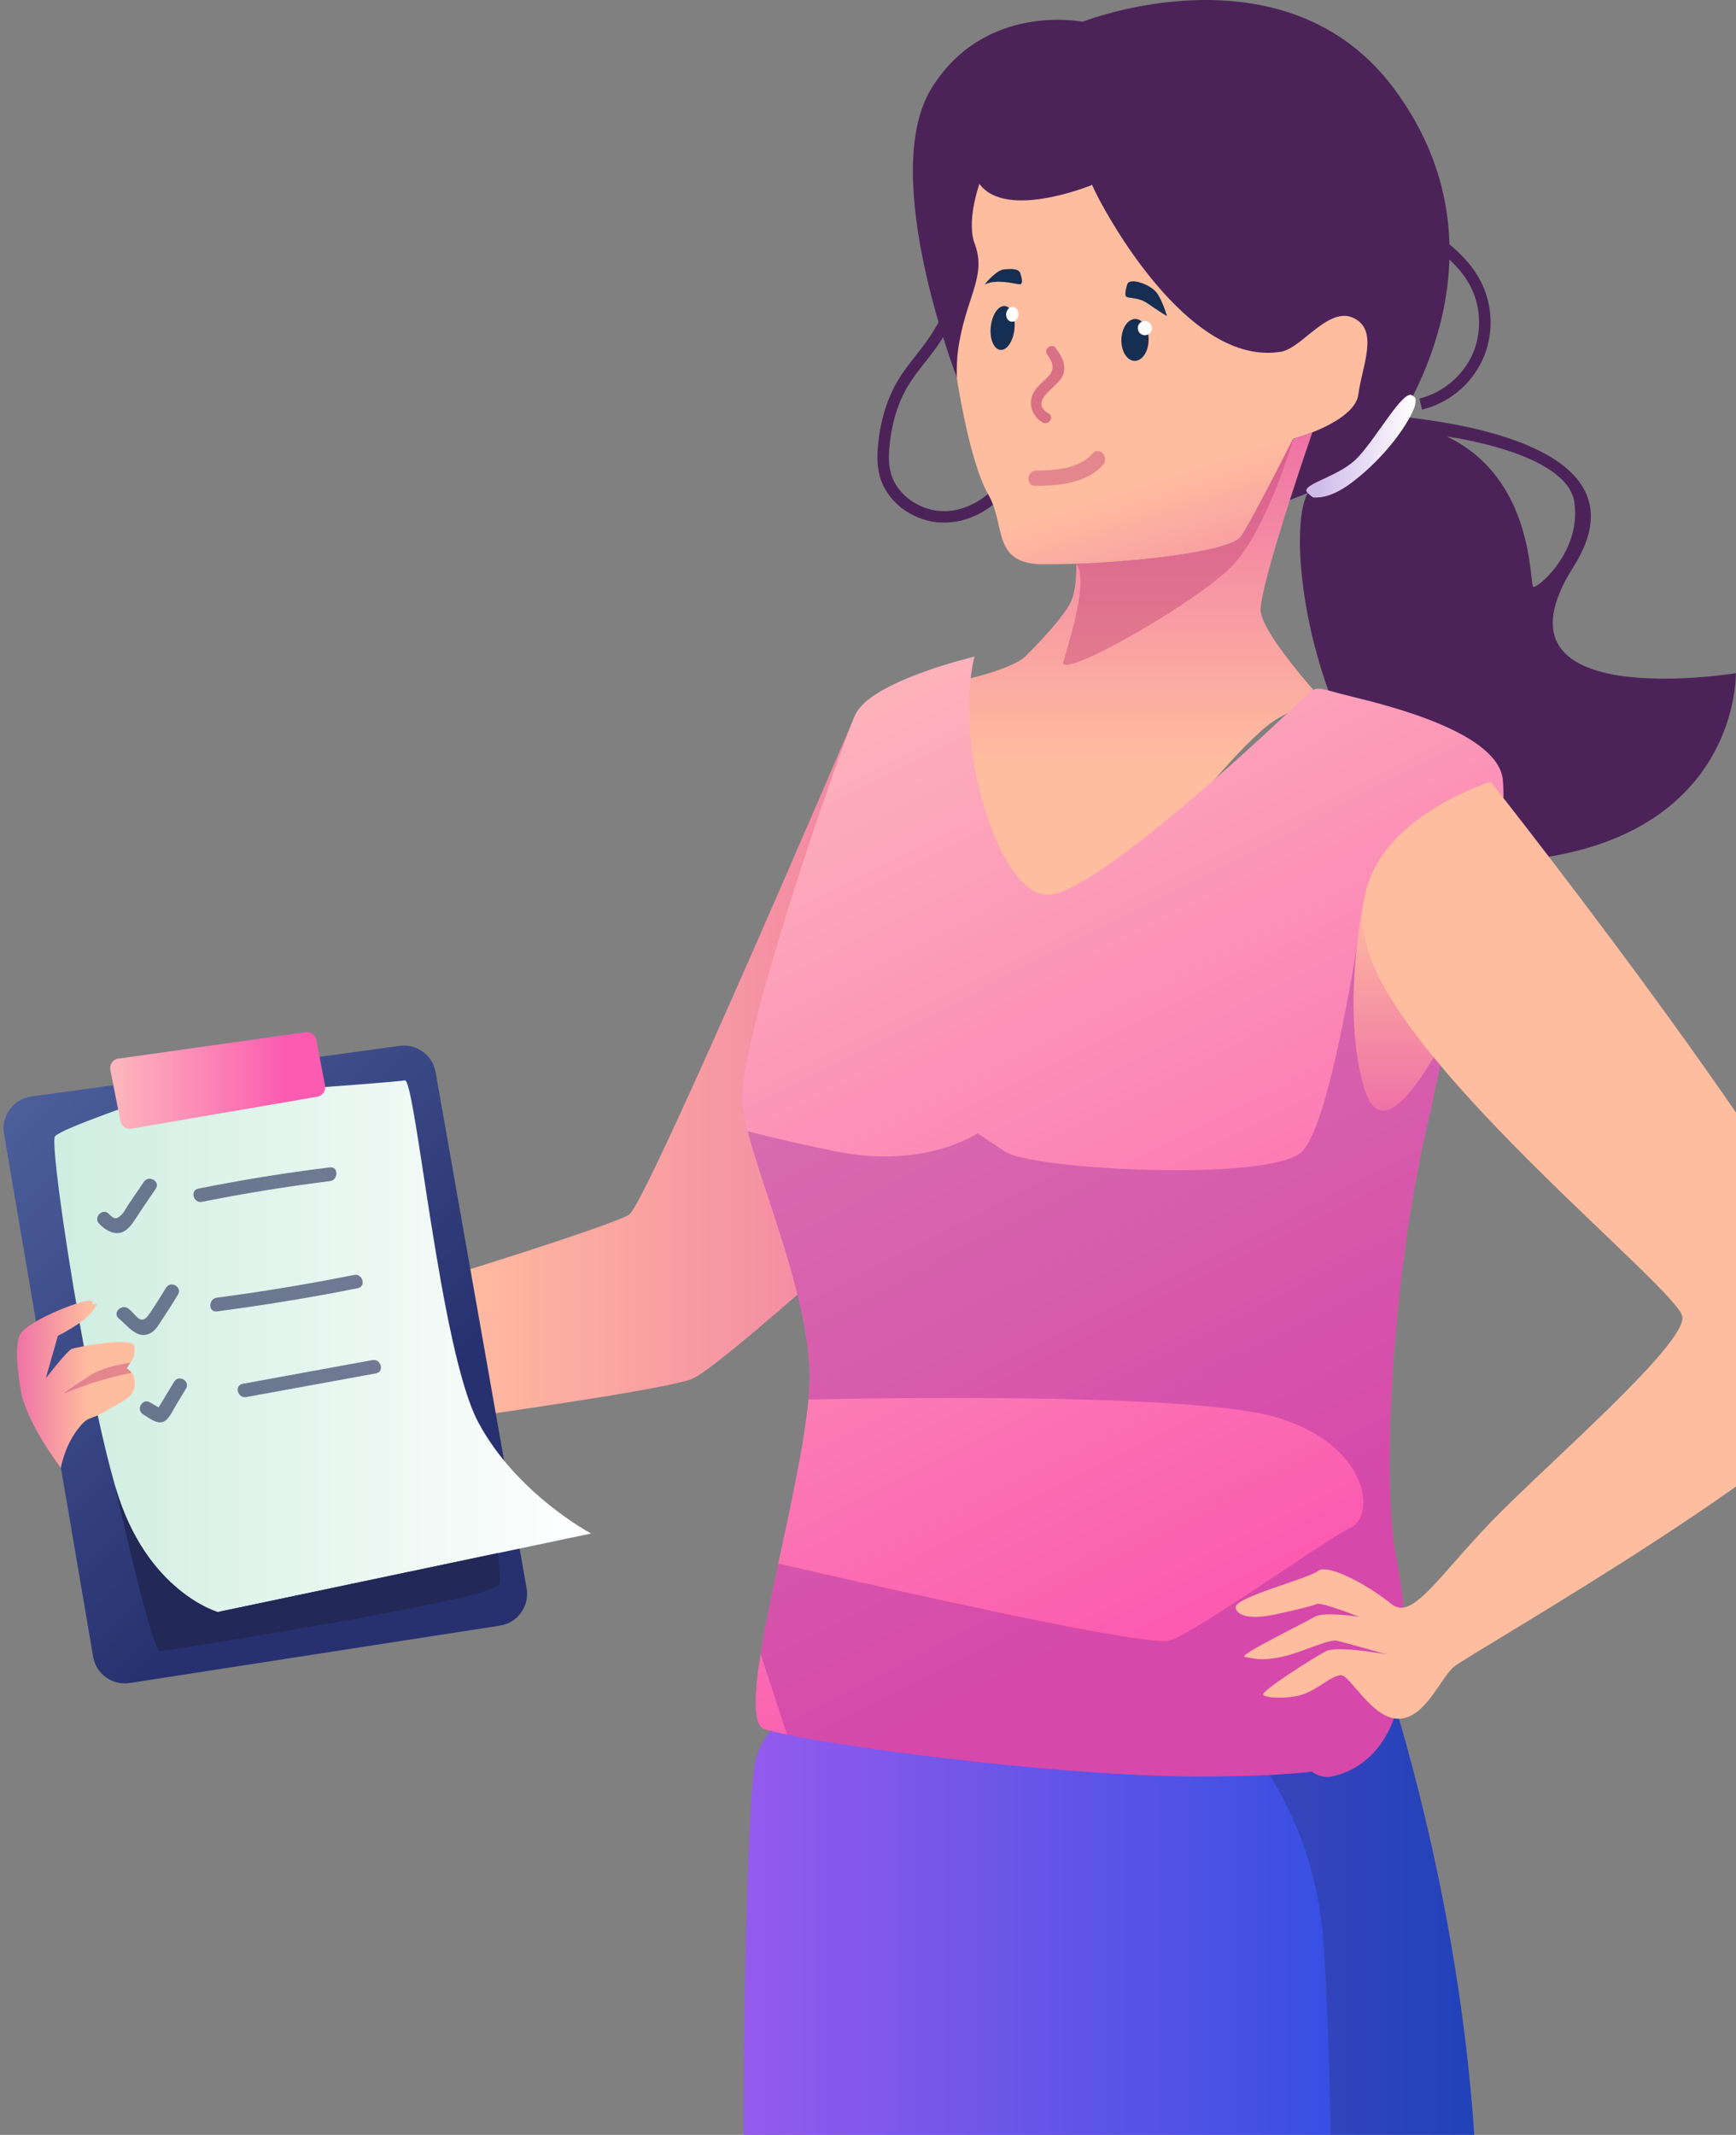 <svg width="183" height="225" viewBox="0 0 183 225" fill="none" xmlns="http://www.w3.org/2000/svg">
<rect x="0" y="0" width="183" height="225" fill="#808080" stroke="none"/>
<path d="M155.772 237.21C155.458 274.447 154.209 320.489 152.329 323.862C150.453 327.23 129.792 322.949 108.817 323.862C105.194 324.022 102.107 324.238 99.464 324.457C86.804 325.507 84.282 326.647 81.505 321.911C81.239 321.457 80.988 320.321 80.757 318.602C79.292 307.866 78.489 274.455 78.368 243.649C78.352 241.421 78.348 239.2 78.348 237.01C78.321 213.4 78.708 192.484 79.511 186.233C80.788 176.296 104.458 171.102 122.44 168.587C133.634 167.017 142.619 166.484 142.619 166.484C142.619 166.484 144.409 170.941 146.665 178.403C150.613 191.407 155.975 213.553 155.772 237.21Z" fill="url(#paint0_linear_2796_19017)"/>
<g opacity="0.28">
<path d="M155.773 237.21C155.459 274.447 154.21 320.49 152.33 323.862C150.454 327.23 129.792 322.949 108.818 323.862C105.195 324.023 102.108 324.238 99.464 324.457L98.172 323.862C98.172 323.862 138.241 313.318 139.49 304.724C140.744 296.131 141.057 224.935 139.49 204.481C137.928 184.02 121.869 174.937 121.869 174.937C121.865 172.575 122.061 170.464 122.44 168.591C133.635 167.021 142.62 166.488 142.62 166.488C142.62 166.488 144.41 170.945 146.666 178.407C150.614 191.407 155.976 213.553 155.773 237.21Z" fill="#222956"/>
</g>
<path d="M149.9 43.175C152.685 42.501 155.063 40.547 156.265 37.95C157.468 35.349 157.413 32.27 156.124 29.716C154.62 26.74 151.78 24.895 149.031 23.113C148.51 22.776 147.989 22.439 147.48 22.094C144.73 20.234 141.499 17.257 141.73 13.614L140.523 13.54C140.257 17.751 143.794 21.06 146.806 23.097C147.319 23.446 147.848 23.786 148.377 24.127C150.989 25.823 153.696 27.578 155.051 30.261C156.159 32.458 156.206 35.208 155.176 37.444C154.142 39.677 152.015 41.424 149.626 42.004L149.9 43.175Z" fill="#4C2359"/>
<path d="M98.766 55.043C99.091 55.078 99.42 55.09 99.749 55.078C102.648 54.98 105.452 53.21 107.07 50.456L106.028 49.845C104.642 52.211 102.158 53.789 99.71 53.872C97.086 53.958 94.536 52.195 93.906 49.857C93.627 48.827 93.694 47.718 93.78 46.872C94.027 44.495 94.677 42.411 95.711 40.684C96.232 39.814 96.851 39.023 97.509 38.189C97.92 37.668 98.328 37.147 98.712 36.61C101.528 32.65 102.902 27.602 102.483 22.76L101.281 22.866C101.673 27.425 100.376 32.184 97.724 35.913C97.352 36.438 96.957 36.939 96.557 37.444C95.907 38.275 95.229 39.133 94.669 40.069C93.545 41.945 92.84 44.197 92.574 46.751C92.476 47.703 92.405 48.948 92.734 50.174C93.443 52.775 95.938 54.741 98.766 55.043Z" fill="#4C2359"/>
<path d="M182.986 70.949C182.986 70.949 155.945 75.379 165.874 59.723C172.936 48.596 157.879 45.098 148.581 44.013C148.291 43.978 148.005 43.947 147.727 43.915C147.3 43.868 146.889 43.833 146.489 43.798C143.885 43.559 142.079 43.523 141.965 43.523C141.962 43.523 141.962 43.523 141.962 43.523C141.962 43.523 141.962 43.523 141.962 43.527L141.958 43.531C141.911 43.688 141.1 46.175 138.37 51.056C138.213 51.345 138.045 51.639 137.865 51.945C137.865 51.949 137.861 51.949 137.861 51.956C136.776 53.836 136.713 59.093 137.912 65.14C138.139 66.296 138.417 67.479 138.742 68.677C138.848 69.069 138.957 69.461 139.071 69.852C142.291 80.776 149.501 92.147 161.961 90.49C183.398 87.627 182.986 70.949 182.986 70.949ZM161.628 61.85C161.201 61.658 161.851 50.452 152.529 46.011C152.529 46.011 165.114 47.66 165.948 52.877C166.767 58.102 162.063 62.054 161.628 61.85Z" fill="#4C2359"/>
<path d="M100.862 39.767C100.862 39.767 92.562 18.444 98.187 9.318C103.812 0.192 114.121 2.295 114.121 2.295C114.121 2.295 135.503 -6.173 147.014 9.424C158.526 25.02 149.948 41.181 146.168 46.269C142.388 51.361 132.389 53.817 132.389 53.817L100.862 39.767Z" fill="#4C2359"/>
<path d="M143.195 41.557C143.105 42.29 142.631 42.948 141.969 43.52C141.965 43.531 141.965 43.531 141.957 43.531C140.951 44.413 139.517 45.102 138.346 45.564C137.206 46.003 136.325 46.249 136.325 46.249C136.325 46.249 136.325 46.261 136.313 46.269C136.251 46.391 135.941 47.005 135.495 47.883C135.456 47.957 135.412 48.039 135.373 48.126C135.029 48.803 134.61 49.614 134.167 50.464C134.053 50.668 133.948 50.875 133.842 51.091C133.693 51.365 133.548 51.651 133.399 51.929C133.278 52.156 133.156 52.387 133.035 52.614C133.011 52.665 132.984 52.712 132.961 52.763C132.769 53.12 132.573 53.472 132.397 53.813H132.393C132.31 53.966 132.224 54.118 132.142 54.271C132.13 54.295 132.111 54.326 132.095 54.357C132.024 54.483 131.954 54.608 131.891 54.722C131.488 55.438 131.127 56.065 130.842 56.508C129.839 58.063 120.583 59.163 113.463 59.418C112.025 59.473 110.674 59.484 109.495 59.469C109.495 59.469 109.444 59.465 109.346 59.457C105.139 59.128 105.774 56.116 104.681 53.194C104.544 52.83 104.376 52.462 104.172 52.101C104.16 52.086 104.152 52.07 104.144 52.05C102.221 48.654 100.937 40.312 100.858 39.783V39.755C100.843 38.663 100.882 37.695 100.991 36.916C101.747 31.393 104.054 29.219 102.762 25.725C102.664 25.475 102.593 25.212 102.543 24.93C102.421 24.272 102.417 23.552 102.488 22.815C102.593 21.656 102.895 20.449 103.24 19.372C106.048 23.242 115.123 19.49 115.123 19.49C115.3 19.885 115.492 20.285 115.703 20.696C115.703 20.696 123.435 36.156 132.706 37.135C133.368 37.206 134.038 37.206 134.704 37.115C134.88 37.112 135.06 37.084 135.248 37.018H135.264C135.264 37.018 135.268 37.018 135.275 37.018C135.287 37.018 135.291 37.014 135.295 37.006C135.311 37.01 135.311 36.994 135.318 37.002C135.824 36.845 136.345 36.512 136.897 36.113C136.901 36.101 136.901 36.097 136.909 36.097C136.92 36.093 136.924 36.085 136.936 36.081C137.089 35.964 137.246 35.843 137.402 35.721C137.896 35.329 138.401 34.906 138.906 34.53C139.247 34.276 139.592 34.041 139.94 33.845C140.175 33.712 140.414 33.594 140.649 33.508C140.763 33.461 140.869 33.426 140.978 33.395H140.982C141.523 33.242 142.067 33.242 142.6 33.481C145.459 34.726 143.552 38.635 143.195 41.557Z" fill="url(#paint1_linear_2796_19017)"/>
<path d="M106.937 34.699C106.804 35.975 106.134 36.951 105.445 36.876C104.756 36.802 104.309 35.709 104.442 34.432C104.58 33.155 105.245 32.18 105.935 32.255C106.624 32.325 107.075 33.422 106.937 34.699Z" fill="#152E51"/>
<path d="M103.831 29.971C103.702 30.034 105.006 28.483 105.801 28.401C106.596 28.318 107.384 28.291 107.56 28.808C107.736 29.329 107.893 30.01 107.439 29.963C106.98 29.916 105.049 29.38 103.831 29.971Z" fill="#152E51"/>
<path d="M107.364 33.195C107.317 33.626 106.992 33.947 106.632 33.908C106.271 33.868 106.021 33.489 106.064 33.058C106.111 32.627 106.436 32.306 106.796 32.345C107.157 32.384 107.407 32.764 107.364 33.195Z" fill="white"/>
<path d="M121.081 35.858C121.053 37.08 120.392 38.056 119.596 38.036C118.801 38.016 118.182 37.014 118.21 35.796C118.237 34.574 118.899 33.598 119.694 33.618C120.489 33.637 121.104 34.636 121.081 35.858Z" fill="#152E51"/>
<path d="M118.817 30.006C118.817 30.006 118.512 30.939 118.688 31.225C118.864 31.507 119.941 31.252 121.007 32C122.072 32.748 123.016 33.324 123.016 33.324C123.016 33.324 122.601 31.797 121.955 30.884C121.305 29.967 118.998 29.16 118.817 30.006Z" fill="#152E51"/>
<path d="M121.429 34.66C121.386 35.071 121.018 35.369 120.607 35.326C120.195 35.283 119.898 34.914 119.941 34.503C119.984 34.092 120.352 33.794 120.763 33.837C121.174 33.88 121.472 34.249 121.429 34.66Z" fill="white"/>
<path d="M140.986 33.406C139.6 33.786 138.209 35.138 136.913 36.105C137.958 35.478 139.415 34.562 140.986 33.406Z" fill="url(#paint2_linear_2796_19017)"/>
<path d="M135.255 37.029C135.271 37.029 135.282 37.026 135.298 37.026C135.298 37.026 135.302 37.026 135.309 37.022C135.286 37.022 135.267 37.033 135.255 37.029Z" fill="url(#paint3_linear_2796_19017)"/>
<path opacity="0.62" d="M111.285 36.677C111.974 37.586 112.531 38.616 111.959 39.732C111.367 40.88 108.402 42.29 110.56 43.598C111.187 43.978 110.509 44.898 109.883 44.518C108.86 43.899 108.363 42.677 108.868 41.545C109.609 39.889 112.033 39.544 110.4 37.394C109.953 36.81 110.842 36.093 111.285 36.677Z" fill="#C14276"/>
<path d="M137.864 51.956C138.021 52.093 138.197 52.258 138.401 52.414C139.45 52.501 140.802 52.132 142.545 50.812C146.195 48.016 148.451 44.608 149.074 42.975C149.223 42.591 149.239 42.227 149.184 41.929C149.039 41.804 148.937 41.745 148.937 41.745C148.04 40.703 144.926 46.571 142.878 48.478C140.837 50.386 136.948 51.094 137.864 51.956Z" fill="url(#paint4_linear_2796_19017)"/>
<path d="M137.864 51.956C138.021 52.093 138.197 52.258 138.401 52.414C139.45 52.501 140.802 52.132 142.545 50.812C146.195 48.016 148.451 44.608 149.074 42.975C149.223 42.591 149.239 42.227 149.184 41.929C149.039 41.804 148.937 41.745 148.937 41.745C148.04 40.703 144.926 46.571 142.878 48.478C140.837 50.386 136.948 51.094 137.864 51.956Z" fill="url(#paint5_linear_2796_19017)"/>
<path d="M138.949 73.272C138.949 73.272 137.347 74.278 134.829 75.645C128.648 79.014 112.471 104.105 105.625 102.299C95.989 99.761 99.785 72.046 99.785 72.046C99.785 72.046 106.455 70.808 108.132 69.135C109.953 67.318 112.044 65.058 112.832 63.534C113.306 62.633 113.466 61.11 113.462 59.418C120.583 59.163 129.842 58.066 130.841 56.508C130.912 56.394 130.99 56.273 131.068 56.143C131.374 55.638 131.738 54.996 132.138 54.271C132.224 54.122 132.306 53.969 132.392 53.813C132.431 53.738 132.475 53.66 132.518 53.578C132.659 53.311 132.808 53.037 132.956 52.763C133.99 50.832 135.068 48.725 135.718 47.444C135.765 47.354 135.808 47.26 135.851 47.178C136.105 46.684 136.27 46.355 136.313 46.269C136.325 46.257 136.325 46.249 136.325 46.249C136.325 46.249 137.206 45.999 138.346 45.564C138.13 46.183 137.089 49.214 135.976 52.685C134.445 57.459 132.768 63.076 132.898 64.431C132.921 64.67 132.999 64.948 133.121 65.254C133.513 66.26 134.366 67.565 135.303 68.83C136.168 70.005 137.104 71.141 137.809 71.975C138.483 72.762 138.949 73.272 138.949 73.272Z" fill="url(#paint6_linear_2796_19017)"/>
<path opacity="0.43" d="M112.096 69.727C111.454 71.881 126.322 63.433 129.964 59.567C133.486 55.818 136.161 46.845 136.317 46.277C136.086 46.739 132.361 54.146 130.846 56.512C129.843 58.071 120.588 59.167 113.467 59.422C114.775 61.165 112.726 67.557 112.096 69.727Z" fill="#C14276"/>
<path opacity="0.43" d="M109.146 51.212C111.622 51.196 114.532 50.953 116.283 48.987C116.972 48.215 115.891 46.997 115.194 47.781C113.737 49.418 111.305 49.579 109.248 49.59C108.206 49.594 108.101 51.216 109.146 51.212Z" fill="#C14276"/>
<path d="M156.959 83.6C157.084 82.829 157.147 82.402 157.147 82.402C157.28 82.927 157.214 83.291 156.959 83.6Z" fill="white"/>
<path d="M90.165 75.324C90.165 75.324 68.266 126.583 66.335 128.001C64.404 129.423 23.846 142.031 18.683 142.169C13.521 142.302 9.737 140.79 9.737 140.79L12.875 158.866C12.875 158.866 19.157 153.496 20.845 153.253C22.538 153.01 69.238 146.986 73.029 145.294C76.825 143.602 105.617 117.097 105.617 117.097L90.165 75.324Z" fill="url(#paint7_linear_2796_19017)"/>
<path d="M158.435 82.402C158.435 82.402 158.561 83.906 158.435 84.677C158.083 86.914 155.788 90.987 154.691 97.204C153.488 103.976 151.965 112.013 150.382 118.891C146.842 134.257 145.557 155.901 147.167 164.079C148.777 172.254 149.423 185.136 140.402 187.228C139.705 187.388 138.996 187.204 138.283 186.711C135.659 187.028 132.201 187.181 127.641 187.224C113.333 187.365 90.823 184.411 82.966 182.817C81.869 182.594 81.059 182.398 80.593 182.238C79.363 181.818 79.472 178.681 80.177 174.31C80.62 171.513 81.313 168.208 82.042 164.788C83.354 158.654 84.799 152.141 85.218 147.503C85.32 146.407 85.363 145.412 85.336 144.558C85.054 136.266 80.51 125.831 78.826 119.232C78.544 118.147 78.344 117.16 78.25 116.31C77.608 110.286 88.559 78.865 90.165 75.324C91.775 71.779 102.723 69.202 102.723 69.202C100.466 78.54 105.296 94.321 110.45 94.321C115.605 94.321 135.569 75.324 137.249 73.71C138.93 72.101 138.467 72.426 142.404 73.393C146.344 74.361 158.247 77.255 158.435 82.402Z" fill="url(#paint8_linear_2796_19017)"/>
<path opacity="0.36" d="M150.382 118.891C146.841 134.256 145.557 155.901 147.166 164.079C148.776 172.253 149.422 185.136 140.402 187.227C139.705 187.388 138.996 187.204 138.283 186.71C135.659 187.028 132.2 187.18 127.641 187.224C113.333 187.365 90.823 184.411 82.966 182.817L80.177 174.31C80.62 171.513 81.313 168.207 82.041 164.788C93.843 167.514 121.072 173.652 123.336 172.9C126.235 171.932 139.76 162.273 142.407 160.985C145.055 159.696 144.268 152.289 134.605 149.391C124.946 146.493 85.218 147.507 85.218 147.507C85.32 146.41 85.363 145.415 85.335 144.562C85.053 136.27 80.51 125.835 78.826 119.235C81.564 119.933 84.811 120.692 88.234 121.374C97.572 123.231 103.047 119.443 103.047 119.443C103.047 119.443 103.047 119.443 105.946 121.374C108.844 123.305 133.963 124.598 137.253 121.374C140.547 118.15 143.864 94.45 143.864 94.45C148.236 93.886 151.796 94.963 154.691 97.203C153.488 103.975 151.964 112.013 150.382 118.891Z" fill="#98269E"/>
<path d="M143.865 94.446C143.865 94.446 141.21 106.388 143.865 114.845C146.521 123.305 154.57 104.645 154.57 104.645L143.865 94.446Z" fill="url(#paint9_linear_2796_19017)"/>
<path d="M196.918 143.594C194.744 151.808 154.651 174.388 153.202 175.716C151.753 177.044 150.182 181.149 147.405 181.149C144.628 181.149 142.333 176.558 141.366 176.558C140.398 176.558 138.831 178.129 137.249 178.611C135.671 179.092 133.395 178.971 133.152 178.611C132.909 178.25 138.585 174.627 139.795 174.02C141.001 173.417 146.195 174.365 146.195 174.365C146.195 174.365 141.969 173.178 141.001 172.935C140.034 172.692 137.378 174.141 135.083 174.627C132.788 175.109 132.063 174.749 131.217 174.627C130.371 174.506 137.617 171.004 138.585 170.409C139.513 169.837 142.983 170.362 143.273 170.405C142.987 170.287 139.29 168.838 138.824 169.053C138.342 169.277 135.079 170.041 133.751 170.279C132.423 170.522 130.493 170.522 130.25 169.449C130.007 168.372 137.856 166.417 138.945 165.571C140.03 164.725 144.499 167.264 146.673 169.053C148.847 170.847 151.502 166.296 157.201 160.378C162.9 154.459 177.827 141.659 177.345 138.761C176.864 135.862 148.447 113.321 144.307 100.447C141.71 92.354 147.441 87.309 152.066 84.674C154.8 83.115 157.143 82.398 157.143 82.398C157.143 82.398 199.092 135.381 196.918 143.594Z" fill="url(#paint10_linear_2796_19017)"/>
<path d="M0.423 119.486L9.816 174.604C10.125 176.425 11.845 177.663 13.67 177.381L52.697 171.333C54.569 171.043 55.842 169.269 55.513 167.4L45.917 112.992C45.6 111.202 43.927 109.98 42.122 110.227L3.298 115.565C1.406 115.824 0.102 117.602 0.423 119.486Z" fill="url(#paint11_linear_2796_19017)"/>
<path d="M62.309 161.623L52.474 163.691L22.945 169.903C22.945 169.903 15.452 167.745 12.236 156.958C12.193 156.813 12.15 156.664 12.107 156.516C12.107 156.508 12.103 156.492 12.099 156.48C10.85 152.152 9.514 145.697 8.39 139.403C8.386 139.364 8.382 139.344 8.382 139.344C6.643 129.595 5.413 120.242 5.797 119.76C6.443 118.953 15.456 115.894 15.456 115.894C15.456 115.894 41.542 114.12 42.67 113.865C43.794 113.611 46.371 142.298 50.398 149.865C54.42 157.44 62.309 161.623 62.309 161.623Z" fill="url(#paint12_linear_2796_19017)"/>
<path d="M12.691 118.158L11.633 112.757C11.524 112.193 11.908 111.653 12.476 111.574L32.22 108.789C32.749 108.715 33.243 109.068 33.344 109.592L34.265 114.414C34.371 114.966 34.002 115.495 33.45 115.589L13.843 118.954C13.306 119.048 12.797 118.691 12.691 118.158Z" fill="url(#paint13_linear_2796_19017)"/>
<path d="M52.65 166.938C52.333 168.552 18.194 173.863 16.905 174.024C16.259 174.106 14.093 165.281 12.107 156.512C12.15 156.661 12.193 156.809 12.236 156.954C15.452 167.741 22.945 169.899 22.945 169.899L52.474 163.687C52.654 165.156 52.756 166.417 52.65 166.938Z" fill="#222956"/>
<g opacity="0.61">
<path d="M13.525 129.435C14.034 128.941 14.398 128.256 14.794 127.676C15.335 126.881 15.875 126.086 16.416 125.291C16.94 124.519 15.687 123.791 15.166 124.558C14.626 125.353 14.085 126.149 13.544 126.944C13.309 127.288 13.09 127.774 12.789 128.056C12.232 128.581 11.982 128.463 11.476 127.942C10.826 127.269 9.804 128.295 10.45 128.969C11.312 129.858 12.491 130.437 13.525 129.435Z" fill="#222956"/>
<path d="M15.914 140.476C16.443 140.178 16.779 139.532 17.105 139.05C17.677 138.197 18.225 137.327 18.758 136.45C19.243 135.651 17.99 134.922 17.508 135.717C16.975 136.595 16.427 137.464 15.855 138.318C15.479 138.878 15.084 139.438 14.429 138.8C14.132 138.51 13.881 138.197 13.552 137.934C12.831 137.354 11.801 138.377 12.526 138.96C13.474 139.724 14.476 141.279 15.914 140.476Z" fill="#222956"/>
<path d="M18.354 145.631C17.923 146.344 17.493 147.057 17.062 147.769C16.972 147.918 16.882 148.071 16.788 148.22C16.764 148.259 16.741 148.294 16.717 148.333C16.427 148.149 15.887 147.852 15.812 147.809C15.017 147.319 14.289 148.572 15.08 149.058C15.879 149.548 16.886 150.441 17.692 149.485C18.049 149.066 18.296 148.517 18.581 148.047C18.922 147.483 19.263 146.919 19.604 146.359C20.089 145.564 18.836 144.832 18.354 145.631Z" fill="#222956"/>
<path d="M34.773 123.035C30.124 123.607 25.506 124.351 20.916 125.271C20.003 125.455 20.387 126.85 21.299 126.669C25.765 125.773 30.253 125.044 34.773 124.484C35.686 124.37 35.698 122.921 34.773 123.035Z" fill="#222956"/>
<path d="M37.323 134.374C32.529 135.329 27.711 136.128 22.862 136.767C21.95 136.888 21.938 138.338 22.862 138.216C27.837 137.562 32.787 136.751 37.707 135.772C38.623 135.588 38.236 134.19 37.323 134.374Z" fill="#222956"/>
<path d="M39.251 143.347C34.695 144.181 30.136 145.012 25.581 145.846C24.664 146.014 25.052 147.409 25.965 147.244C30.52 146.41 35.079 145.58 39.634 144.745C40.551 144.577 40.163 143.179 39.251 143.347Z" fill="#222956"/>
</g>
<path d="M13.885 144.683C14.089 144.957 14.257 145.384 14.202 146.007C14.085 147.374 12.796 147.699 11.104 148.745C9.412 149.787 9.33 149.062 8.045 150.836C6.756 152.611 6.416 154.691 6.416 154.691C6.416 154.691 3.443 150.938 2.334 147.256C2.334 147.256 1.285 142.313 2.092 140.7C2.894 139.086 9.819 136.473 9.737 137.218C9.655 137.958 10.783 136.704 9.737 138.22C8.966 139.341 6.098 140.79 6.098 140.79L4.822 145.271C4.959 145.102 7.093 142.349 7.559 142.165C8.041 141.98 14.007 140.821 14.167 141.883C14.304 142.795 13.999 143.242 13.74 143.618C13.697 143.68 13.658 143.743 13.619 143.802C13.352 144.233 13.352 144.233 13.352 144.233C13.352 144.233 13.646 144.358 13.885 144.683Z" fill="url(#paint14_linear_2796_19017)"/>
<path opacity="0.43" d="M13.885 144.683C10.227 145.392 6.839 146.822 6.686 146.884C6.729 146.845 7.156 146.469 9.498 144.957C10.603 144.237 12.256 143.841 13.748 143.618C13.705 143.68 13.666 143.743 13.627 143.802C13.36 144.233 13.36 144.233 13.36 144.233C13.36 144.233 13.646 144.358 13.885 144.683Z" fill="#C14276"/>
<defs>
<linearGradient id="paint0_linear_2796_19017" x1="78.352" y1="245.935" x2="155.779" y2="245.935" gradientUnits="userSpaceOnUse">
<stop stop-color="#955BED"/>
<stop offset="1" stop-color="#204CE0"/>
</linearGradient>
<linearGradient id="paint1_linear_2796_19017" x1="121.145" y1="34.916" x2="133.091" y2="71.606" gradientUnits="userSpaceOnUse">
<stop offset="0.387" stop-color="#FFBD9F"/>
<stop offset="1" stop-color="#EF72A6"/>
</linearGradient>
<linearGradient id="paint2_linear_2796_19017" x1="139.018" y1="34.602" x2="137.55" y2="37.887" gradientUnits="userSpaceOnUse">
<stop offset="0.387" stop-color="#FFBD9F"/>
<stop offset="1" stop-color="#EF72A6"/>
</linearGradient>
<linearGradient id="paint3_linear_2796_19017" x1="135.28" y1="37.024" x2="135.269" y2="37.048" gradientUnits="userSpaceOnUse">
<stop offset="0.387" stop-color="#FFBD9F"/>
<stop offset="1" stop-color="#EF72A6"/>
</linearGradient>
<linearGradient id="paint4_linear_2796_19017" x1="148.659" y1="47.558" x2="138.28" y2="46.459" gradientUnits="userSpaceOnUse">
<stop stop-color="white"/>
<stop offset="0.87" stop-color="#CFBBEA"/>
</linearGradient>
<linearGradient id="paint5_linear_2796_19017" x1="148.659" y1="47.558" x2="138.28" y2="46.459" gradientUnits="userSpaceOnUse">
<stop stop-color="white"/>
<stop offset="0.87" stop-color="#CFBBEA"/>
</linearGradient>
<linearGradient id="paint6_linear_2796_19017" x1="118.997" y1="45.567" x2="118.997" y2="102.394" gradientUnits="userSpaceOnUse">
<stop stop-color="#EF72A6"/>
<stop offset="0.613" stop-color="#FFBD9F"/>
</linearGradient>
<linearGradient id="paint7_linear_2796_19017" x1="9.74" y1="117.096" x2="105.623" y2="117.096" gradientUnits="userSpaceOnUse">
<stop offset="0.387" stop-color="#FFBD9F"/>
<stop offset="1" stop-color="#EF72A6"/>
</linearGradient>
<linearGradient id="paint8_linear_2796_19017" x1="86.969" y1="68.429" x2="147.288" y2="186.717" gradientUnits="userSpaceOnUse">
<stop offset="0.019" stop-color="#FDB6BC"/>
<stop offset="0.811" stop-color="#FB5CB0"/>
</linearGradient>
<linearGradient id="paint9_linear_2796_19017" x1="148.629" y1="94.446" x2="148.629" y2="117.047" gradientUnits="userSpaceOnUse">
<stop stop-color="#FFBD9F"/>
<stop offset="1" stop-color="#EF72A6"/>
</linearGradient>
<linearGradient id="paint10_linear_2796_19017" x1="165.548" y1="163.315" x2="174.36" y2="193.278" gradientUnits="userSpaceOnUse">
<stop offset="0.387" stop-color="#FFBD9F"/>
<stop offset="1" stop-color="#EF72A6"/>
</linearGradient>
<linearGradient id="paint11_linear_2796_19017" x1="0.977" y1="116.915" x2="54.506" y2="170.444" gradientUnits="userSpaceOnUse">
<stop stop-color="#4C5F9B"/>
<stop offset="0.696" stop-color="#27316F"/>
</linearGradient>
<linearGradient id="paint12_linear_2796_19017" x1="5.723" y1="141.887" x2="62.309" y2="141.887" gradientUnits="userSpaceOnUse">
<stop stop-color="#CEEDE0"/>
<stop offset="0.981" stop-color="white"/>
</linearGradient>
<linearGradient id="paint13_linear_2796_19017" x1="11.615" y1="113.873" x2="34.283" y2="113.873" gradientUnits="userSpaceOnUse">
<stop offset="0.019" stop-color="#FDB6BC"/>
<stop offset="0.811" stop-color="#FB5CB0"/>
</linearGradient>
<linearGradient id="paint14_linear_2796_19017" x1="1.788" y1="145.89" x2="14.213" y2="145.89" gradientUnits="userSpaceOnUse">
<stop stop-color="#EF72A6"/>
<stop offset="0.613" stop-color="#FFBD9F"/>
</linearGradient>
</defs>
</svg>
